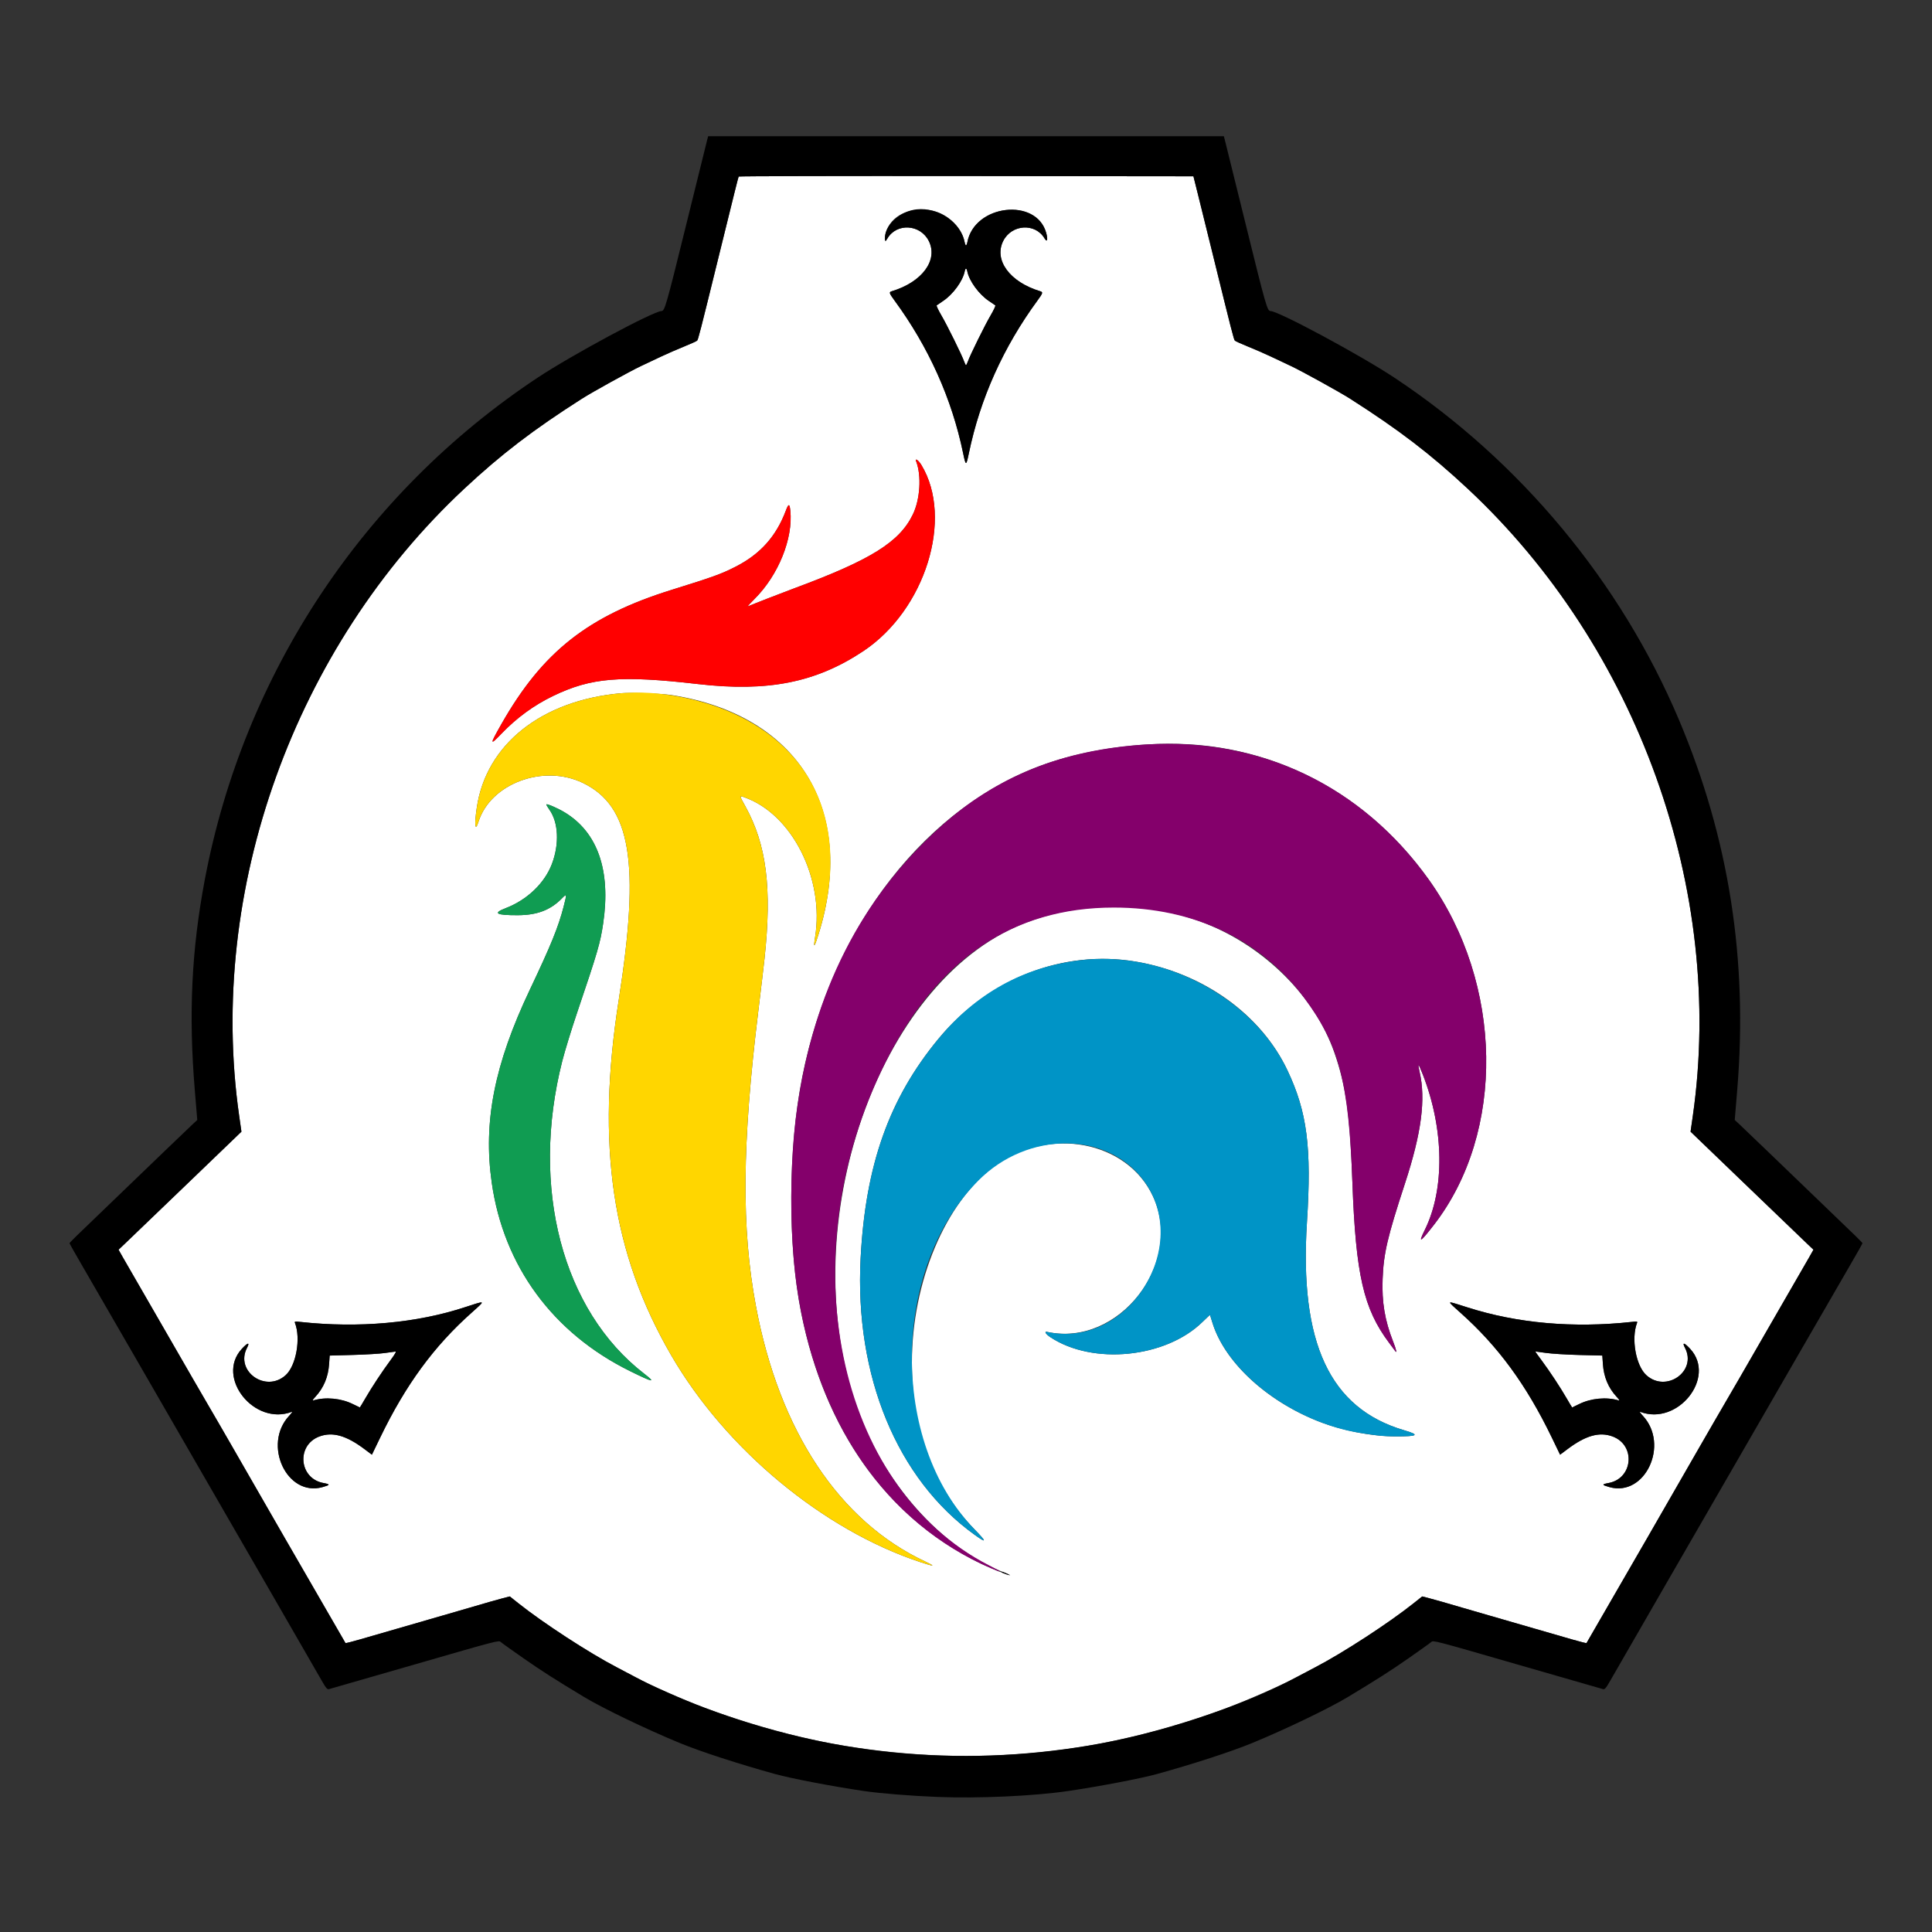 <svg id="svg" version="1.1" xmlns="http://www.w3.org/2000/svg" xmlns:xlink="http://www.w3.org/1999/xlink" width="400" height="400" viewBox="0, 0, 400,400"><rect x="0" y="0" width="400" height="400" fill="#333333" stroke="none"/><g id="svgg"><path id="path0" d="M152.937 36.550 C 152.847 36.705,152.172 39.403,148.900 52.700 C 144.905 68.932,144.553 70.306,144.329 70.527 C 144.203 70.651,142.975 71.207,141.600 71.761 C 140.225 72.315,138.110 73.237,136.900 73.810 C 135.690 74.383,133.800 75.276,132.700 75.794 C 130.403 76.876,122.648 81.161,120.460 82.558 C 110.374 88.994,103.822 94.006,96.168 101.142 C 60.935 133.987,42.844 184.343,49.515 231.000 L 49.987 234.300 48.144 236.075 C 47.130 237.051,45.490 238.627,44.500 239.577 C 43.510 240.527,41.440 242.518,39.900 244.002 C 34.098 249.592,26.857 256.547,25.720 257.622 L 24.541 258.737 25.437 260.319 C 26.279 261.803,27.023 263.093,30.906 269.800 C 31.765 271.285,33.116 273.625,33.906 275.000 C 34.697 276.375,36.046 278.715,36.904 280.200 C 37.762 281.685,39.111 284.025,39.902 285.400 C 40.693 286.775,41.999 289.025,42.805 290.400 C 43.610 291.775,44.736 293.710,45.307 294.700 C 45.877 295.690,47.021 297.670,47.847 299.100 C 50.182 303.138,57.318 315.546,59.004 318.500 C 60.333 320.830,71.477 340.117,71.532 340.183 C 71.569 340.229,72.883 339.899,74.450 339.449 C 79.105 338.113,88.899 335.281,91.800 334.432 C 93.285 333.998,95.805 333.267,97.400 332.809 C 98.995 332.350,100.840 331.813,101.500 331.615 C 102.160 331.417,103.341 331.091,104.125 330.890 L 105.550 330.524 107.325 331.938 C 112.475 336.039,121.986 342.229,127.700 345.198 C 129.020 345.884,130.826 346.836,131.714 347.314 C 142.762 353.255,160.327 359.034,174.500 361.389 C 201.822 365.929,228.290 363.322,254.200 353.538 C 258.562 351.891,265.366 348.884,268.286 347.314 C 269.174 346.836,270.980 345.884,272.300 345.198 C 278.014 342.229,287.525 336.039,292.675 331.938 L 294.450 330.524 295.875 330.890 C 296.659 331.091,297.840 331.417,298.500 331.615 C 299.160 331.813,301.005 332.350,302.600 332.809 C 304.195 333.267,306.715 333.998,308.200 334.432 C 311.101 335.281,320.895 338.113,325.550 339.449 C 327.117 339.899,328.431 340.229,328.468 340.183 C 328.523 340.117,339.667 320.830,340.996 318.500 C 342.679 315.552,349.813 303.146,352.153 299.100 C 352.979 297.670,354.304 295.375,355.097 294.000 C 355.889 292.625,357.014 290.690,357.597 289.700 C 358.179 288.710,359.304 286.775,360.096 285.400 C 360.888 284.025,362.238 281.685,363.096 280.200 C 363.954 278.715,365.303 276.375,366.094 275.000 C 366.884 273.625,368.235 271.285,369.094 269.800 C 372.977 263.093,373.721 261.803,374.563 260.319 L 375.459 258.737 374.280 257.622 C 373.143 256.547,365.902 249.592,360.100 244.002 C 358.560 242.518,356.490 240.527,355.500 239.577 C 354.510 238.627,352.870 237.051,351.856 236.075 L 350.013 234.300 350.485 231.000 C 357.158 184.329,339.076 133.997,303.832 101.142 C 296.178 94.006,289.626 88.994,279.540 82.558 C 277.352 81.161,269.597 76.876,267.300 75.794 C 266.200 75.276,264.310 74.383,263.100 73.810 C 261.890 73.237,259.775 72.315,258.400 71.761 C 257.025 71.207,255.797 70.651,255.671 70.527 C 255.445 70.304,255.061 68.803,250.978 52.200 C 249.856 47.635,248.520 42.235,248.011 40.200 L 247.085 36.500 200.054 36.450 C 174.188 36.422,152.985 36.467,152.937 36.550 M193.100 43.639 C 196.271 44.313,199.158 47.152,199.722 50.150 C 199.790 50.508,199.914 50.800,200.000 50.800 C 200.086 50.800,200.210 50.508,200.278 50.150 C 201.750 42.320,214.616 40.833,216.617 48.262 C 216.990 49.650,216.794 50.259,216.263 49.361 C 214.342 46.111,209.440 46.420,207.700 49.900 C 205.725 53.850,209.076 58.401,215.350 60.291 C 215.982 60.482,215.928 60.677,214.829 62.176 C 207.730 71.857,202.932 82.531,200.592 93.850 C 200.041 96.517,199.959 96.517,199.408 93.850 C 197.068 82.531,192.270 71.857,185.171 62.176 C 184.072 60.677,184.018 60.482,184.650 60.291 C 190.924 58.401,194.275 53.850,192.300 49.900 C 190.561 46.421,185.657 46.112,183.737 49.361 C 183.206 50.259,183.010 49.650,183.383 48.262 C 184.367 44.610,188.475 42.656,193.100 43.639 M199.732 56.190 C 199.335 58.177,197.320 60.937,195.265 62.309 C 194.624 62.736,194.024 63.147,193.931 63.222 C 193.838 63.297,194.277 64.232,194.905 65.301 C 196.084 67.304,199.153 73.522,199.618 74.850 C 199.762 75.263,199.934 75.600,200.000 75.600 C 200.066 75.600,200.238 75.263,200.382 74.850 C 200.847 73.522,203.916 67.304,205.095 65.301 C 205.723 64.232,206.162 63.297,206.069 63.222 C 205.976 63.147,205.376 62.736,204.735 62.309 C 202.680 60.937,200.665 58.177,200.268 56.190 C 200.117 55.436,199.883 55.436,199.732 56.190 M190.766 96.273 C 197.471 107.337,191.566 126.269,178.749 134.800 C 168.975 141.307,158.991 143.297,144.500 141.627 C 128.512 139.785,122.374 140.291,114.500 144.099 C 110.527 146.020,106.984 148.608,103.836 151.886 C 101.363 154.463,101.361 154.216,103.820 149.897 C 112.347 134.923,121.765 127.505,139.100 122.109 C 147.708 119.429,149.323 118.845,152.275 117.342 C 157.395 114.737,160.689 111.067,162.693 105.738 C 163.259 104.233,163.471 104.224,163.626 105.700 C 164.233 111.467,161.154 119.092,156.244 123.980 C 155.316 124.903,154.679 125.608,154.829 125.544 C 156.272 124.934,161.879 122.754,164.643 121.728 C 180.329 115.908,186.246 112.209,189.001 106.500 C 190.511 103.371,190.815 98.477,189.682 95.525 C 189.382 94.743,190.167 95.285,190.766 96.273 M139.000 143.899 C 165.290 147.982,177.468 167.788,169.467 193.450 C 168.595 196.246,168.366 196.439,168.753 194.050 C 170.721 181.891,163.991 168.554,154.129 165.075 C 153.061 164.698,153.058 164.662,154.305 166.914 C 158.718 174.884,159.851 183.885,158.283 198.500 C 158.117 200.040,157.541 204.900,157.003 209.300 C 153.624 236.889,153.485 254.328,156.514 270.464 C 161.359 296.274,173.757 314.967,191.551 323.292 C 193.836 324.361,193.481 324.393,190.463 323.390 C 170.329 316.703,150.222 299.996,138.964 280.600 C 126.686 259.447,123.385 237.073,128.107 207.000 C 132.560 178.636,130.626 166.910,120.700 162.107 C 112.504 158.140,101.574 162.203,99.059 170.150 C 98.365 172.344,98.184 170.821,98.712 167.226 C 100.640 154.103,112.138 144.984,128.600 143.523 C 130.518 143.353,136.989 143.587,139.000 143.899 M247.739 154.215 C 267.021 155.834,284.060 165.706,295.766 182.041 C 311.254 203.651,311.730 234.427,296.873 253.600 C 294.029 257.270,293.555 257.534,294.985 254.650 C 299.155 246.237,298.997 233.770,294.578 222.468 C 293.647 220.086,293.452 219.926,293.912 221.920 C 295.218 227.590,294.304 234.575,290.890 245.000 C 287.246 256.129,286.464 259.470,286.258 264.800 C 286.074 269.559,286.708 273.363,288.405 277.687 C 289.086 279.422,289.281 280.322,288.839 279.689 C 288.763 279.580,288.196 278.818,287.581 277.995 C 282.299 270.942,280.699 263.934,279.998 244.800 C 279.480 230.646,278.675 224.858,276.262 217.920 C 272.270 206.443,261.942 196.091,249.600 191.196 C 237.824 186.524,223.283 186.581,211.600 191.344 C 181.764 203.508,164.495 253.230,177.126 290.600 C 182.592 306.773,194.939 320.694,208.254 325.699 C 208.779 325.896,209.169 326.098,209.120 326.147 C 208.981 326.286,204.520 324.459,202.370 323.383 C 183.417 313.895,170.778 296.076,165.902 271.966 C 163.050 257.863,163.134 237.841,166.108 222.900 C 172.320 191.693,191.938 166.604,216.833 158.031 C 226.001 154.873,237.974 153.395,247.739 154.215 M116.931 168.204 C 123.748 172.346,126.482 180.219,124.888 191.123 C 124.291 195.209,123.758 197.037,119.504 209.600 C 118.330 213.065,116.935 217.611,116.404 219.702 C 109.755 245.875,116.422 271.312,133.361 284.400 C 135.904 286.365,135.271 286.255,130.487 283.897 C 114.476 276.009,104.290 262.154,101.817 244.900 C 100.008 232.276,102.352 220.387,109.702 204.900 C 114.079 195.678,115.585 191.976,116.688 187.728 C 117.380 185.064,117.359 184.958,116.350 185.990 C 113.978 188.415,111.218 189.469,107.200 189.483 C 102.686 189.500,101.957 189.073,104.700 188.021 C 109.140 186.318,112.764 182.848,114.274 178.853 C 115.836 174.722,115.622 170.249,113.737 167.625 C 113.347 167.082,113.073 166.594,113.128 166.539 C 113.291 166.375,115.544 167.362,116.931 168.204 M235.197 199.095 C 249.145 201.464,261.085 210.035,266.557 221.609 C 270.640 230.245,271.581 237.558,270.594 253.000 C 268.995 278.025,275.320 291.592,290.693 296.111 C 294.022 297.090,293.614 297.399,289.000 297.392 C 283.885 297.383,277.761 296.177,272.800 294.201 C 262.004 289.900,253.384 281.803,250.974 273.700 C 250.745 272.930,250.540 272.280,250.518 272.255 C 250.495 272.231,249.799 272.876,248.969 273.689 C 241.347 281.165,226.240 282.677,217.454 276.843 C 216.521 276.223,216.136 275.609,216.768 275.748 C 231.598 278.992,245.213 261.549,238.696 247.655 C 233.314 236.182,217.166 233.137,205.868 241.466 C 195.718 248.949,188.801 265.429,188.800 282.129 C 188.799 296.007,193.277 307.918,201.778 316.650 C 204.328 319.269,204.334 319.592,201.800 317.773 C 185.735 306.240,176.916 284.856,178.181 260.501 C 179.181 241.246,184.063 227.471,194.272 215.100 C 204.583 202.606,220.112 196.533,235.197 199.095 M99.767 269.777 C 99.730 269.874,98.808 270.745,97.718 271.714 C 89.858 278.695,83.995 286.694,78.702 297.655 L 77.000 301.181 75.450 300.017 C 71.683 297.189,68.836 296.394,66.116 297.411 C 61.300 299.213,61.891 306.097,66.941 307.037 C 68.424 307.312,68.400 307.435,66.774 307.891 C 59.395 309.962,54.312 299.090,59.869 293.122 C 60.353 292.602,60.609 292.231,60.436 292.297 C 52.671 295.276,44.625 285.219,50.037 279.298 C 51.279 277.938,51.791 277.824,51.147 279.050 C 48.607 283.883,55.006 288.432,59.130 284.725 C 61.309 282.766,62.316 277.142,61.069 273.892 C 60.953 273.589,61.064 273.567,62.120 273.683 C 74.263 275.011,86.254 273.939,96.300 270.630 C 99.445 269.594,99.876 269.487,99.767 269.777 M303.869 270.694 C 314.189 273.986,325.788 275.005,337.880 273.683 C 338.936 273.567,339.047 273.589,338.931 273.892 C 337.684 277.142,338.691 282.766,340.870 284.725 C 344.994 288.432,351.393 283.883,348.853 279.050 C 348.209 277.824,348.721 277.938,349.963 279.298 C 355.375 285.219,347.329 295.276,339.564 292.297 C 339.391 292.231,339.647 292.602,340.131 293.122 C 345.688 299.090,340.605 309.962,333.226 307.891 C 331.600 307.435,331.576 307.312,333.059 307.037 C 338.109 306.097,338.700 299.213,333.884 297.411 C 331.164 296.394,328.317 297.189,324.550 300.017 L 323.000 301.181 321.298 297.655 C 316.005 286.694,310.142 278.695,302.282 271.714 C 299.432 269.182,299.331 269.247,303.869 270.694 M79.700 280.124 C 78.710 280.271,75.730 280.451,73.078 280.525 L 68.255 280.659 68.139 282.379 C 67.958 285.072,67.028 287.308,65.320 289.166 C 64.732 289.804,64.613 290.023,64.900 289.936 C 67.384 289.183,70.637 289.491,73.069 290.707 C 73.831 291.088,74.475 291.400,74.502 291.400 C 74.529 291.400,75.022 290.582,75.599 289.583 C 76.950 287.242,79.092 283.992,80.828 281.650 C 81.801 280.337,82.098 279.808,81.850 279.829 C 81.657 279.844,80.690 279.977,79.700 280.124 M319.172 281.650 C 320.908 283.992,323.050 287.242,324.401 289.583 C 324.978 290.582,325.471 291.400,325.498 291.400 C 325.525 291.400,326.169 291.088,326.931 290.707 C 329.363 289.491,332.616 289.183,335.100 289.936 C 335.387 290.023,335.268 289.804,334.680 289.166 C 332.971 287.308,332.042 285.072,331.861 282.379 L 331.745 280.657 327.022 280.537 C 324.425 280.471,321.310 280.279,320.100 280.110 C 318.890 279.941,317.878 279.803,317.850 279.802 C 317.823 279.801,318.418 280.632,319.172 281.650 " stroke="none" fill="#ffffff" fill-rule="evenodd"></path><path id="path1" d="M146.416 28.950 C 146.306 29.363,144.319 37.395,142.001 46.800 C 137.929 63.312,137.618 64.400,136.961 64.400 C 135.306 64.400,118.380 73.502,111.280 78.210 C 75.255 102.098,50.461 139.498,42.406 182.100 C 39.658 196.634,39.024 209.926,40.329 225.692 L 40.841 231.884 39.970 232.682 C 39.492 233.121,36.760 235.737,33.900 238.496 C 31.040 241.255,26.406 245.714,23.603 248.406 C 15.205 256.468,14.400 257.256,14.400 257.407 C 14.400 257.488,15.599 259.611,17.064 262.127 C 18.529 264.642,23.154 272.640,27.341 279.900 C 37.334 297.223,44.771 310.108,55.623 328.900 C 60.514 337.370,65.225 345.544,66.091 347.063 C 67.571 349.661,67.696 349.819,68.172 349.700 C 68.450 349.630,76.457 347.324,85.964 344.576 C 103.150 339.608,103.254 339.581,103.676 339.963 C 103.909 340.175,106.035 341.695,108.400 343.341 C 112.220 345.999,114.787 347.639,120.949 351.356 C 124.877 353.725,133.903 358.063,140.800 360.896 C 145.118 362.670,152.811 365.172,160.500 367.302 C 163.843 368.229,172.519 369.886,178.900 370.817 C 182.284 371.311,188.550 371.815,194.050 372.036 C 202.533 372.377,213.931 371.863,221.100 370.817 C 227.481 369.886,236.157 368.229,239.500 367.302 C 247.189 365.172,254.882 362.670,259.200 360.896 C 266.097 358.063,275.123 353.725,279.051 351.356 C 285.213 347.639,287.780 345.999,291.600 343.341 C 293.965 341.695,296.091 340.175,296.324 339.963 C 296.746 339.581,296.850 339.608,314.036 344.576 C 323.543 347.324,331.550 349.630,331.828 349.700 C 332.304 349.819,332.429 349.661,333.909 347.063 C 334.775 345.544,339.486 337.370,344.377 328.900 C 355.229 310.108,362.666 297.223,372.659 279.900 C 376.846 272.640,381.471 264.642,382.936 262.127 C 384.401 259.611,385.600 257.488,385.600 257.407 C 385.600 257.256,384.795 256.468,376.397 248.406 C 373.594 245.714,368.960 241.255,366.100 238.496 C 363.240 235.737,360.508 233.121,360.030 232.682 L 359.159 231.884 359.671 225.692 C 361.908 198.655,357.968 173.569,347.641 149.100 C 335.583 120.527,314.765 95.481,288.720 78.210 C 281.620 73.502,264.694 64.400,263.039 64.400 C 262.382 64.400,262.071 63.312,257.999 46.800 C 255.681 37.395,253.694 29.363,253.584 28.950 L 253.385 28.200 200.000 28.200 L 146.615 28.200 146.416 28.950 M248.011 40.200 C 248.520 42.235,249.856 47.635,250.978 52.200 C 255.061 68.803,255.445 70.304,255.671 70.527 C 255.797 70.651,257.025 71.207,258.400 71.761 C 259.775 72.315,261.890 73.237,263.100 73.810 C 264.310 74.383,266.200 75.276,267.300 75.794 C 269.597 76.876,277.352 81.161,279.540 82.558 C 289.626 88.994,296.178 94.006,303.832 101.142 C 339.076 133.997,357.158 184.329,350.485 231.000 L 350.013 234.300 351.856 236.075 C 352.870 237.051,354.510 238.627,355.500 239.577 C 356.490 240.527,358.560 242.518,360.100 244.002 C 365.902 249.592,373.143 256.547,374.280 257.622 L 375.459 258.737 374.563 260.319 C 373.721 261.803,372.977 263.093,369.094 269.800 C 368.235 271.285,366.884 273.625,366.094 275.000 C 365.303 276.375,363.954 278.715,363.096 280.200 C 362.238 281.685,360.888 284.025,360.096 285.400 C 359.304 286.775,358.179 288.710,357.597 289.700 C 357.014 290.690,355.889 292.625,355.097 294.000 C 354.304 295.375,352.979 297.670,352.153 299.100 C 349.813 303.146,342.679 315.552,340.996 318.500 C 339.667 320.830,328.523 340.117,328.468 340.183 C 328.431 340.229,327.117 339.899,325.550 339.449 C 320.895 338.113,311.101 335.281,308.200 334.432 C 306.715 333.998,304.195 333.267,302.600 332.809 C 301.005 332.350,299.160 331.813,298.500 331.615 C 297.840 331.417,296.659 331.091,295.875 330.890 L 294.450 330.524 292.675 331.938 C 287.525 336.039,278.014 342.229,272.300 345.198 C 270.980 345.884,269.174 346.836,268.286 347.314 C 257.238 353.255,239.673 359.034,225.500 361.389 C 198.178 365.929,171.710 363.322,145.800 353.538 C 141.438 351.891,134.634 348.884,131.714 347.314 C 130.826 346.836,129.020 345.884,127.700 345.198 C 121.986 342.229,112.475 336.039,107.325 331.938 L 105.550 330.524 104.125 330.890 C 103.341 331.091,102.160 331.417,101.500 331.615 C 100.840 331.813,98.995 332.350,97.400 332.809 C 95.805 333.267,93.285 333.998,91.800 334.432 C 88.899 335.281,79.105 338.113,74.450 339.449 C 72.883 339.899,71.569 340.229,71.532 340.183 C 71.477 340.117,60.333 320.830,59.004 318.500 C 57.318 315.546,50.182 303.138,47.847 299.100 C 47.021 297.670,45.877 295.690,45.307 294.700 C 44.736 293.710,43.610 291.775,42.805 290.400 C 41.999 289.025,40.693 286.775,39.902 285.400 C 39.111 284.025,37.762 281.685,36.904 280.200 C 36.046 278.715,34.697 276.375,33.906 275.000 C 33.116 273.625,31.765 271.285,30.906 269.800 C 27.023 263.093,26.279 261.803,25.437 260.319 L 24.541 258.737 25.720 257.622 C 26.857 256.547,34.098 249.592,39.900 244.002 C 41.440 242.518,43.510 240.527,44.500 239.577 C 45.490 238.627,47.130 237.051,48.144 236.075 L 49.987 234.300 49.515 231.000 C 42.844 184.343,60.935 133.987,96.168 101.142 C 103.822 94.006,110.374 88.994,120.460 82.558 C 122.648 81.161,130.403 76.876,132.700 75.794 C 133.800 75.276,135.690 74.383,136.900 73.810 C 138.110 73.237,140.225 72.315,141.600 71.761 C 142.975 71.207,144.203 70.651,144.329 70.527 C 144.553 70.306,144.905 68.932,148.900 52.700 C 152.172 39.403,152.847 36.705,152.937 36.550 C 152.985 36.467,174.188 36.422,200.054 36.450 L 247.085 36.500 248.011 40.200 M189.800 43.344 C 186.214 43.721,182.923 46.841,183.238 49.565 C 183.300 50.099,183.301 50.098,183.737 49.361 C 185.657 46.112,190.561 46.421,192.300 49.900 C 194.275 53.850,190.924 58.401,184.650 60.291 C 184.018 60.482,184.072 60.677,185.171 62.176 C 192.270 71.857,197.068 82.531,199.408 93.850 C 199.959 96.517,200.041 96.517,200.592 93.850 C 202.932 82.531,207.730 71.857,214.829 62.176 C 215.928 60.677,215.982 60.482,215.350 60.291 C 209.076 58.401,205.725 53.850,207.700 49.900 C 209.440 46.420,214.342 46.111,216.263 49.361 C 216.794 50.259,216.990 49.650,216.617 48.262 C 214.616 40.833,201.750 42.320,200.278 50.150 C 200.210 50.508,200.086 50.800,200.000 50.800 C 199.914 50.800,199.790 50.508,199.722 50.150 C 198.954 46.063,194.301 42.871,189.800 43.344 M200.268 56.190 C 200.665 58.177,202.680 60.937,204.735 62.309 C 205.376 62.736,205.976 63.147,206.069 63.222 C 206.162 63.297,205.723 64.232,205.095 65.301 C 203.916 67.304,200.847 73.522,200.382 74.850 C 200.238 75.263,200.066 75.600,200.000 75.600 C 199.934 75.600,199.762 75.263,199.618 74.850 C 199.153 73.522,196.084 67.304,194.905 65.301 C 194.277 64.232,193.838 63.297,193.931 63.222 C 194.024 63.147,194.624 62.736,195.265 62.309 C 197.320 60.937,199.335 58.177,199.732 56.190 C 199.883 55.436,200.117 55.436,200.268 56.190 M96.300 270.630 C 86.254 273.939,74.263 275.011,62.120 273.683 C 61.064 273.567,60.953 273.589,61.069 273.892 C 62.316 277.142,61.309 282.766,59.130 284.725 C 55.006 288.432,48.607 283.883,51.147 279.050 C 51.791 277.824,51.279 277.938,50.037 279.298 C 44.625 285.219,52.671 295.276,60.436 292.297 C 60.609 292.231,60.353 292.602,59.869 293.122 C 54.312 299.090,59.395 309.962,66.774 307.891 C 68.400 307.435,68.424 307.312,66.941 307.037 C 61.891 306.097,61.300 299.213,66.116 297.411 C 68.836 296.394,71.683 297.189,75.450 300.017 L 77.000 301.181 78.702 297.655 C 83.995 286.694,89.858 278.695,97.718 271.714 C 100.564 269.186,100.599 269.213,96.300 270.630 M300.233 269.777 C 300.270 269.874,301.192 270.745,302.282 271.714 C 310.142 278.695,316.005 286.694,321.298 297.655 L 323.000 301.181 324.550 300.017 C 328.317 297.189,331.164 296.394,333.884 297.411 C 338.700 299.213,338.109 306.097,333.059 307.037 C 331.576 307.312,331.600 307.435,333.226 307.891 C 340.605 309.962,345.688 299.090,340.131 293.122 C 339.647 292.602,339.391 292.231,339.564 292.297 C 347.329 295.276,355.375 285.219,349.963 279.298 C 348.721 277.938,348.209 277.824,348.853 279.050 C 351.393 283.883,344.994 288.432,340.870 284.725 C 338.691 282.766,337.684 277.142,338.931 273.892 C 339.047 273.589,338.936 273.567,337.880 273.683 C 325.788 275.005,314.189 273.986,303.869 270.694 C 300.200 269.524,300.132 269.507,300.233 269.777 M80.828 281.650 C 79.092 283.992,76.950 287.242,75.599 289.583 C 75.022 290.582,74.529 291.400,74.502 291.400 C 74.475 291.400,73.831 291.088,73.069 290.707 C 70.637 289.491,67.384 289.183,64.900 289.936 C 64.613 290.023,64.732 289.804,65.320 289.166 C 67.028 287.308,67.958 285.072,68.139 282.379 L 68.255 280.659 73.078 280.525 C 75.730 280.451,78.710 280.271,79.700 280.124 C 80.690 279.977,81.657 279.844,81.850 279.829 C 82.098 279.808,81.801 280.337,80.828 281.650 M320.100 280.110 C 321.310 280.279,324.425 280.471,327.022 280.537 L 331.745 280.657 331.861 282.379 C 332.042 285.072,332.971 287.308,334.680 289.166 C 335.268 289.804,335.387 290.023,335.100 289.936 C 332.616 289.183,329.363 289.491,326.931 290.707 C 326.169 291.088,325.525 291.400,325.498 291.400 C 325.471 291.400,324.978 290.582,324.401 289.583 C 323.050 287.242,320.908 283.992,319.172 281.650 C 318.418 280.632,317.823 279.801,317.850 279.802 C 317.878 279.803,318.890 279.941,320.100 280.110 M207.700 325.692 C 208.705 326.125,209.354 326.225,208.500 325.814 C 208.060 325.603,207.565 325.430,207.400 325.431 C 207.235 325.432,207.370 325.549,207.700 325.692 " stroke="none" fill="#000000" fill-rule="evenodd"></path><path id="path2" d="M237.300 154.133 C 220.079 155.186,206.329 160.687,194.719 171.169 C 178.235 186.051,168.478 205.240,165.006 229.600 C 163.473 240.360,163.432 255.349,164.907 265.938 C 168.844 294.194,183.362 315.341,205.268 324.728 C 207.776 325.803,207.513 325.494,204.684 324.042 C 173.087 307.825,163.278 259.976,183.341 219.916 C 194.048 198.535,209.737 187.907,230.600 187.902 C 247.117 187.897,260.993 194.484,270.029 206.620 C 277.229 216.288,279.236 223.974,279.998 244.800 C 280.699 263.934,282.299 270.942,287.581 277.995 C 288.196 278.818,288.763 279.580,288.839 279.689 C 289.281 280.322,289.086 279.422,288.405 277.687 C 286.708 273.363,286.074 269.559,286.258 264.800 C 286.464 259.470,287.246 256.129,290.890 245.000 C 294.304 234.575,295.218 227.590,293.912 221.920 C 293.452 219.926,293.647 220.086,294.578 222.468 C 298.997 233.770,299.155 246.237,294.985 254.650 C 293.555 257.534,294.029 257.270,296.873 253.600 C 311.730 234.427,311.254 203.651,295.766 182.041 C 281.892 162.681,260.954 152.687,237.300 154.133 " stroke="none" fill="#84006b" fill-rule="evenodd"></path><path id="path3" d="M128.600 143.523 C 112.138 144.984,100.640 154.103,98.712 167.226 C 98.184 170.821,98.365 172.344,99.059 170.150 C 101.574 162.203,112.504 158.140,120.700 162.107 C 130.626 166.910,132.560 178.636,128.107 207.000 C 123.385 237.073,126.686 259.447,138.964 280.600 C 150.222 299.996,170.329 316.703,190.463 323.390 C 193.481 324.393,193.836 324.361,191.551 323.292 C 173.757 314.967,161.359 296.274,156.514 270.464 C 153.485 254.328,153.624 236.889,157.003 209.300 C 157.541 204.900,158.117 200.040,158.283 198.500 C 159.851 183.885,158.718 174.884,154.305 166.914 C 153.058 164.662,153.061 164.698,154.129 165.075 C 163.991 168.554,170.721 181.891,168.753 194.050 C 168.366 196.439,168.595 196.246,169.467 193.450 C 175.828 173.049,169.751 156.421,152.931 148.201 C 145.680 144.658,136.248 142.844,128.600 143.523 " stroke="none" fill="#ffd600" fill-rule="evenodd"></path><path id="path4" d="M223.600 198.807 C 211.851 200.235,202.043 205.684,194.272 215.100 C 184.063 227.471,179.181 241.246,178.181 260.501 C 176.916 284.856,185.735 306.240,201.800 317.773 C 204.334 319.592,204.328 319.269,201.778 316.650 C 184.128 298.519,184.534 262.500,202.593 244.387 C 212.749 234.202,229.070 234.170,236.710 244.322 C 247.017 258.016,233.449 279.397,216.768 275.748 C 216.136 275.609,216.521 276.223,217.454 276.843 C 226.240 282.677,241.347 281.165,248.969 273.689 C 249.799 272.876,250.495 272.231,250.518 272.255 C 250.540 272.280,250.745 272.930,250.974 273.700 C 254.121 284.283,267.860 294.540,281.800 296.713 C 285.511 297.292,286.529 297.388,289.000 297.392 C 293.614 297.399,294.022 297.090,290.693 296.111 C 275.320 291.592,268.995 278.025,270.594 253.000 C 271.581 237.558,270.640 230.245,266.557 221.609 C 259.428 206.533,240.911 196.703,223.600 198.807 " stroke="none" fill="#0094c6" fill-rule="evenodd"></path><path id="path5" d="M189.682 95.525 C 190.815 98.477,190.511 103.371,189.001 106.500 C 186.246 112.209,180.329 115.908,164.643 121.728 C 161.879 122.754,156.272 124.934,154.829 125.544 C 154.679 125.608,155.316 124.903,156.244 123.980 C 161.154 119.092,164.233 111.467,163.626 105.700 C 163.471 104.224,163.259 104.233,162.693 105.738 C 160.689 111.067,157.395 114.737,152.275 117.342 C 149.323 118.845,147.708 119.429,139.100 122.109 C 121.765 127.505,112.347 134.923,103.820 149.897 C 101.361 154.216,101.363 154.463,103.836 151.886 C 106.984 148.608,110.527 146.020,114.500 144.099 C 122.374 140.291,128.512 139.785,144.500 141.627 C 158.991 143.297,168.975 141.307,178.749 134.800 C 191.566 126.269,197.471 107.337,190.766 96.273 C 190.167 95.285,189.382 94.743,189.682 95.525 " stroke="none" fill="#ff0000" fill-rule="evenodd"></path><path id="path6" d="M113.128 166.539 C 113.073 166.594,113.347 167.082,113.737 167.625 C 115.622 170.249,115.836 174.722,114.274 178.853 C 112.764 182.848,109.140 186.318,104.700 188.021 C 101.957 189.073,102.686 189.500,107.200 189.483 C 111.218 189.469,113.978 188.415,116.350 185.990 C 117.359 184.958,117.380 185.064,116.688 187.728 C 115.585 191.976,114.079 195.678,109.702 204.900 C 102.352 220.387,100.008 232.276,101.817 244.900 C 104.290 262.154,114.476 276.009,130.487 283.897 C 135.271 286.255,135.904 286.365,133.361 284.400 C 116.422 271.312,109.755 245.875,116.404 219.702 C 116.935 217.611,118.330 213.065,119.504 209.600 C 123.758 197.037,124.291 195.209,124.888 191.123 C 126.482 180.219,123.748 172.346,116.931 168.204 C 115.544 167.362,113.291 166.375,113.128 166.539 " stroke="none" fill="#109c52" fill-rule="evenodd"></path></g></svg>